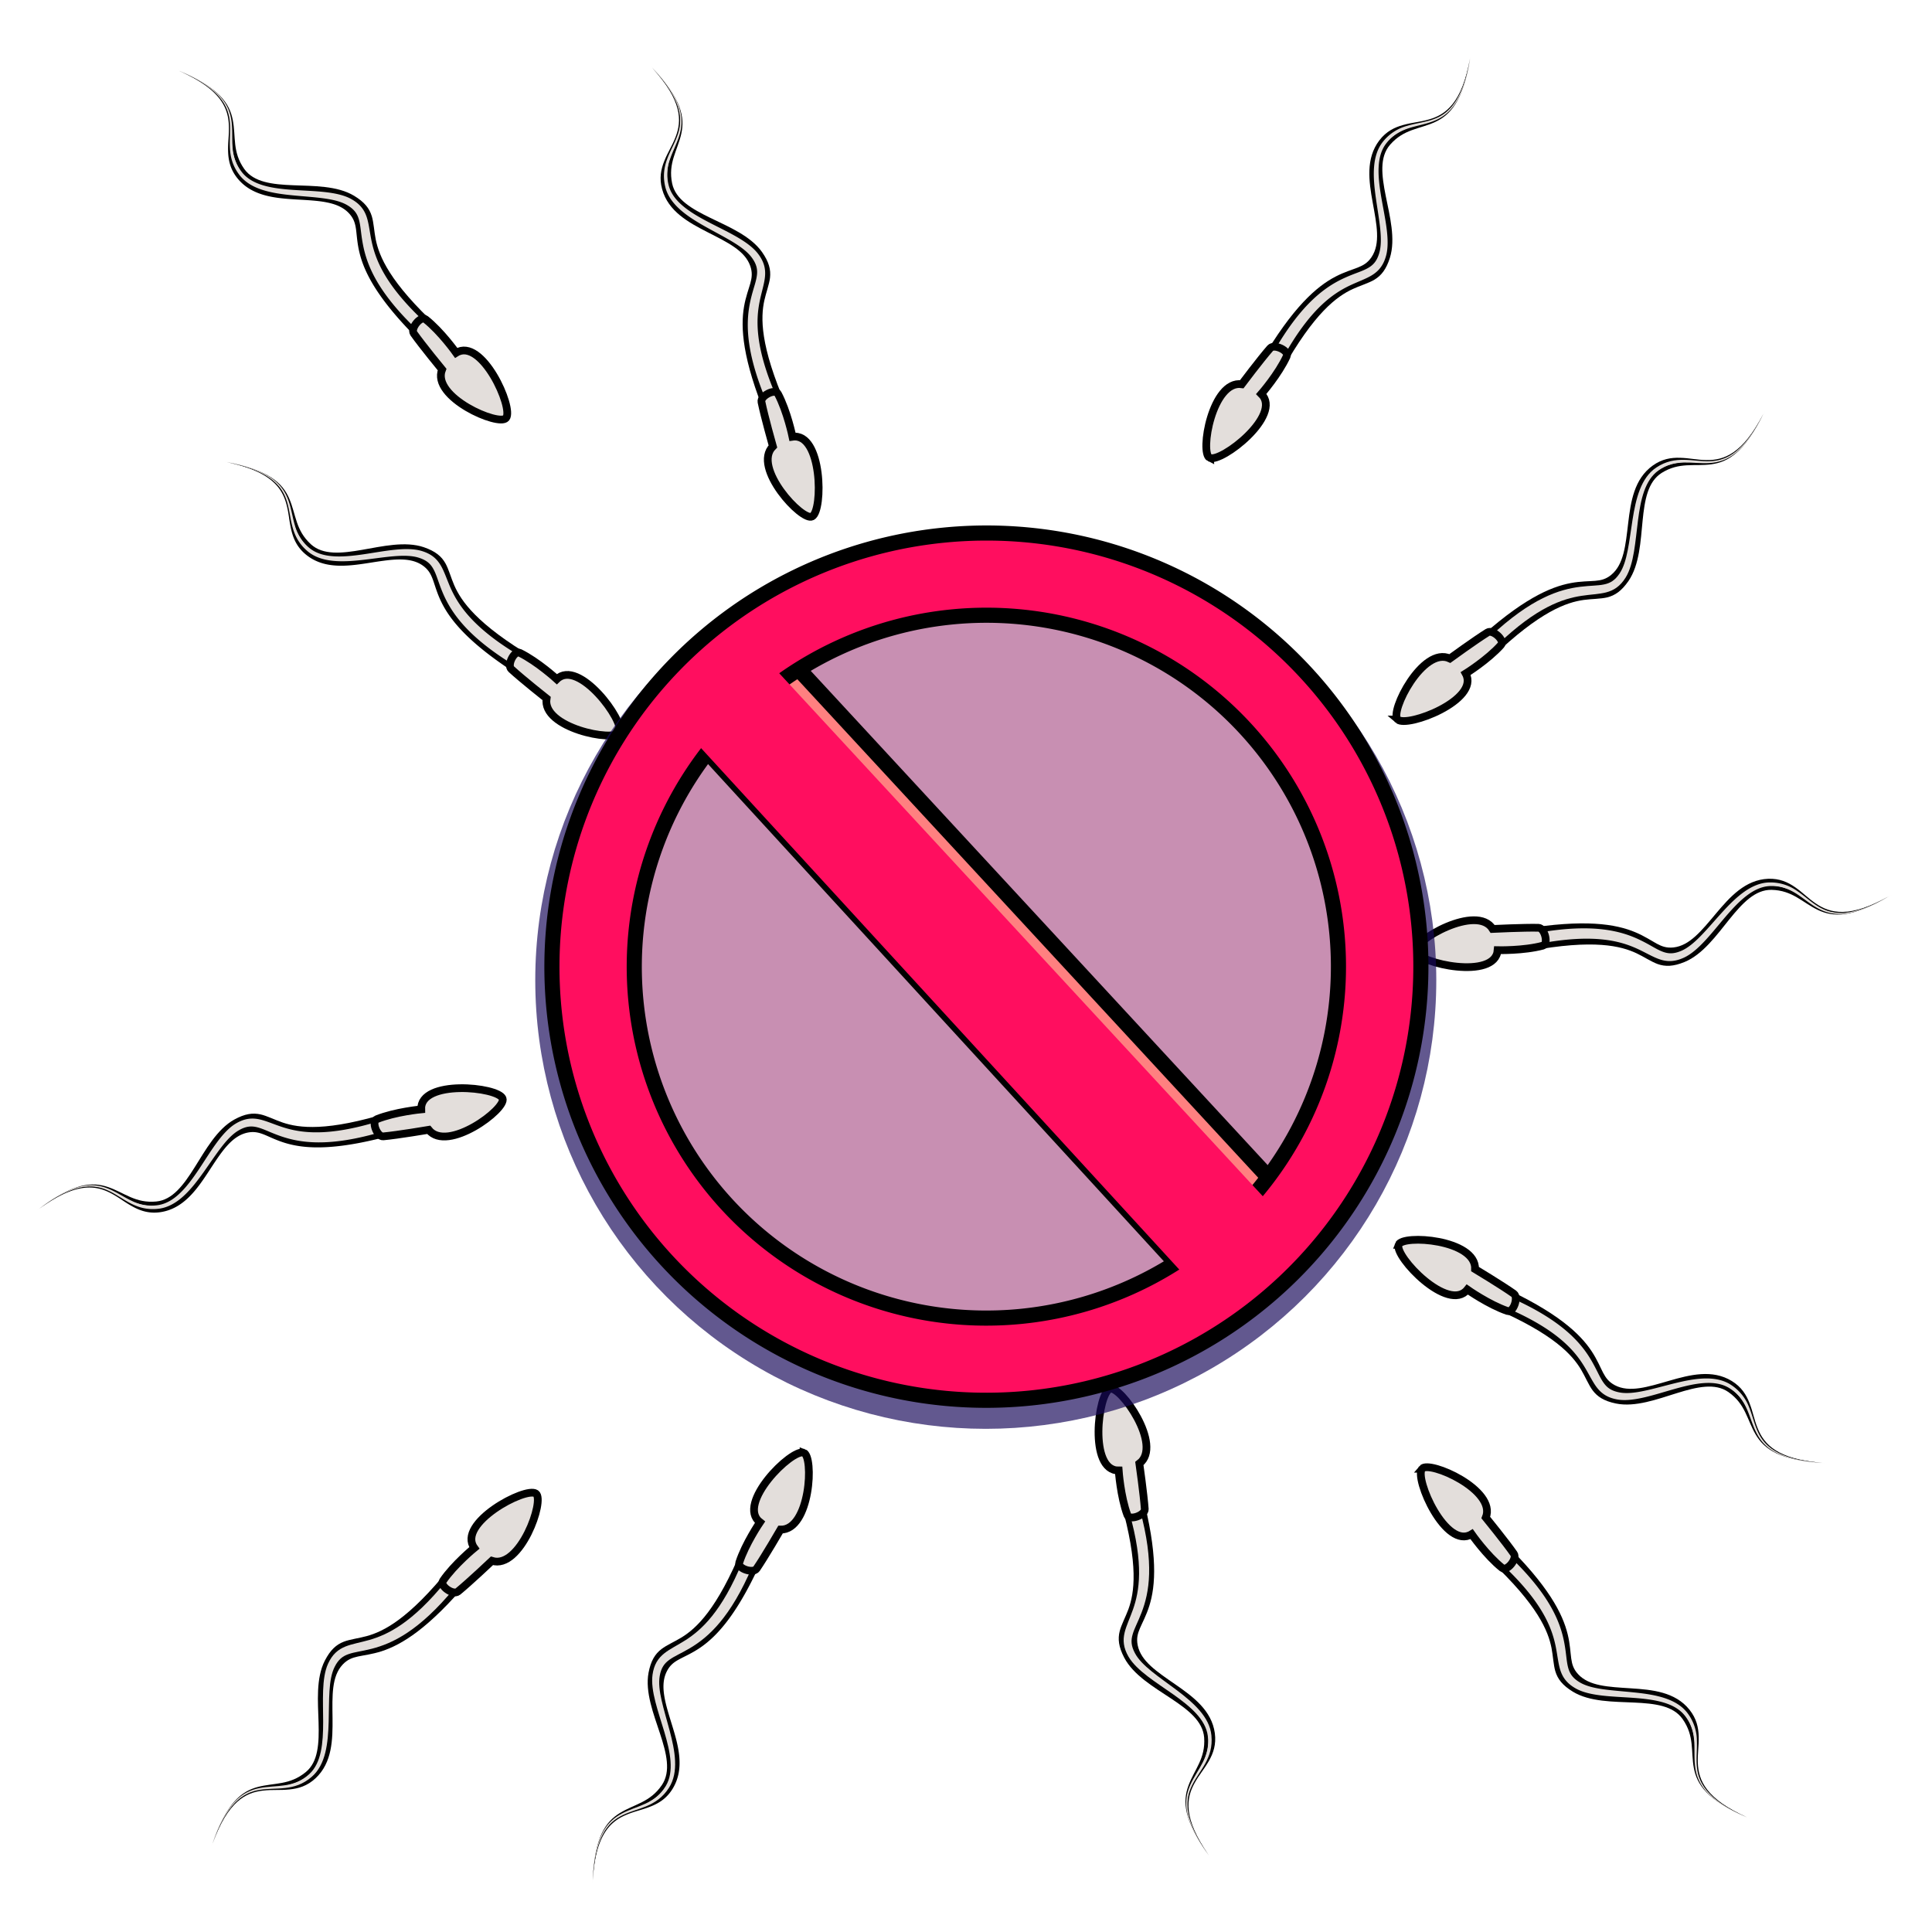 <svg xmlns="http://www.w3.org/2000/svg" viewBox="0 0 64 64">
	<g transform="matrix(.97 0 0 .97 .78 -184.808)">
		<g fill-rule="evenodd">
			<path d="M51.219 222.477l.038.224c2.09-.372 3.065-.208 3.645.009.306.115.487.234.719.343.225.106.453.173.764.126.69-.103 1.154-.759 1.59-1.317.456-.581.92-1.123 1.612-1.175.347-.027.61.077.853.232.204.13.508.389.731.527.533.33 1.203.462 2.533-.314-1.347.757-2 .585-2.492.25-.284-.192-.425-.359-.709-.557-.249-.174-.535-.305-.924-.29-.78.033-1.305.62-1.78 1.185-.494.589-.901 1.1-1.453 1.16-.234.024-.392-.033-.573-.13-.176-.096-.415-.258-.732-.39-.662-.278-1.717-.46-3.86-.106l.038.224z"/>
			<path d="M51.41 223.002c2.231-.415 3.15-.17 3.681.08.236.111.506.29.716.365.26.092.53.088.917-.07.622-.255 1.096-.918 1.53-1.456.225-.278.446-.533.681-.718.234-.183.48-.295.76-.29.718.016 1.05.43 1.579.684.516.247 1.156.285 2.43-.466-1.292.733-1.919.654-2.396.398-.465-.249-.851-.724-1.608-.767-.325-.02-.613.1-.878.29-.263.19-.505.453-.74.724-.486.559-.922 1.122-1.468 1.32-.337.125-.523.102-.686.033-.217-.09-.321-.204-.669-.385-.623-.324-1.633-.589-3.929-.187z"/>
			<path fill="#e3dedb" d="M51.796 222.745c1.835-.341 2.729-.086 3.308.177.276.125.54.287.77.363.256.087.511.09.835-.059.497-.233.962-.867 1.417-1.397.472-.55.956-1.025 1.52-1.046.366-.012.635.098.88.25.235.148.473.354.724.496.523.295 1.19.376 2.559-.444-1.385.805-2.038.69-2.528.39-.255-.157-.448-.347-.705-.52a1.578 1.578 0 0 0-.932-.296c-.635.001-1.173.512-1.658 1.046-.502.553-.932 1.106-1.379 1.293-.268.114-.451.096-.64.023-.217-.084-.396-.217-.73-.38-.637-.314-1.6-.597-3.507-.264z"/>
			<path fill="#e3dedb" stroke="#000" stroke-width=".264" d="M47.538 223.014c-.098-.368 2.098-1.633 2.633-.766 0 0 1.064-.052 1.567-.04.209.006.35.555.149.61-.657.177-1.545.155-1.545.155-.083 1.031-2.694.455-2.804.041z"/>
		</g>
		<g fill-rule="evenodd">
			<path d="M37.975 241.57l-.219.058c.564 2.047.49 3.033.329 3.63-.086.316-.188.507-.275.748-.085.234-.13.467-.055.772.167.678.863 1.079 1.458 1.462.622.4 1.204.811 1.32 1.496.059.343-.02.614-.152.87-.11.216-.34.543-.457.777-.28.56-.349 1.24.547 2.494-.878-1.272-.767-1.939-.48-2.459.166-.3.318-.457.49-.758.15-.264.254-.56.202-.947-.105-.774-.738-1.242-1.344-1.662-.632-.437-1.18-.795-1.29-1.34-.046-.23-.003-.393.077-.582.078-.184.218-.437.32-.765.215-.685.3-1.753-.253-3.853l-.218.058z"/>
			<path d="M37.47 241.809c.62 2.182.462 3.12.262 3.672-.09.246-.243.53-.297.747-.068.267-.039.536.154.906.312.596 1.015 1.006 1.592 1.39.297.197.572.393.778.61.204.216.338.451.36.73.05.717-.332 1.085-.535 1.636-.199.537-.178 1.177.69 2.377-.85-1.22-.83-1.85-.62-2.35.205-.486.643-.915.615-1.672-.01-.325-.156-.601-.37-.847-.214-.244-.498-.461-.79-.67-.601-.432-1.202-.814-1.45-1.339-.156-.325-.15-.512-.097-.68.07-.225.174-.34.322-.702.264-.65.435-1.68-.178-3.93z"/>
			<path fill="#e3dedb" d="M37.762 242.17c.51 1.794.338 2.708.13 3.309-.1.286-.235.565-.29.8-.063.263-.043.518.136.826.278.474.952.878 1.523 1.282.591.418 1.108.856 1.182 1.417.046.362-.039.64-.168.898-.124.249-.308.504-.426.767-.246.549-.265 1.22.68 2.507-.93-1.304-.876-1.966-.623-2.48.132-.27.304-.479.452-.75.143-.264.248-.562.209-.956-.06-.633-.619-1.12-1.196-1.555-.597-.448-1.187-.824-1.415-1.253-.138-.256-.137-.44-.082-.634.063-.225.179-.415.311-.763.253-.663.446-1.649-.063-3.516z"/>
			<path fill="#e3dedb" stroke="#000" stroke-width=".264" d="M37.1 237.954c.357-.132 1.82 1.938 1.006 2.55 0 0 .15 1.055.185 1.557.014.208-.52.401-.593.205-.237-.638-.298-1.524-.298-1.524-1.035.013-.703-2.64-.3-2.788z"/>
		</g>
		<g fill-rule="evenodd">
			<path d="M49.712 212.63l.155.166c1.544-1.457 2.45-1.855 3.053-1.991.32-.072.535-.071.79-.107.246-.035.473-.103.707-.314.521-.465.55-1.267.609-1.973.062-.736.153-1.443.703-1.867.276-.212.552-.27.84-.273.243-.003.639.046.901.04.627-.015 1.26-.273 1.947-1.651-.712 1.371-1.353 1.586-1.947 1.575-.344-.005-.553-.067-.9-.077-.303-.01-.614.038-.931.265-.635.455-.752 1.233-.839 1.965-.09.764-.15 1.415-.58 1.768-.181.148-.345.187-.55.204-.2.017-.488.012-.826.075-.706.132-1.689.558-3.286 2.03l.154.165z"/>
			<path d="M50.16 212.964c1.638-1.57 2.54-1.87 3.122-1.952.259-.036.583-.034.8-.087.267-.066.49-.217.728-.56.38-.555.413-1.37.482-2.058.035-.355.08-.69.175-.973.095-.282.24-.51.476-.66.61-.38 1.114-.215 1.695-.294.568-.076 1.124-.394 1.778-1.722-.68 1.322-1.247 1.6-1.786 1.647-.526.047-1.11-.139-1.765.24-.283.162-.459.42-.575.725-.116.302-.175.655-.223 1.01-.1.735-.156 1.444-.503 1.91-.214.289-.382.371-.556.403-.232.043-.38.005-.77.045-.7.07-1.69.403-3.39 1.997z"/>
			<path fill="#e3dedb" d="M50.342 212.537c1.347-1.291 2.235-1.568 2.863-1.665.3-.047.61-.057.843-.118.261-.069.478-.205.666-.508.289-.467.33-1.253.42-1.945.092-.72.237-1.381.698-1.709.298-.21.584-.265.872-.272.278-.007.59.036.877.017.6-.04 1.202-.338 1.897-1.774-.717 1.432-1.327 1.694-1.9 1.712-.3.009-.565-.045-.875-.049-.3-.003-.612.044-.942.263-.53.35-.7 1.072-.813 1.785-.117.737-.173 1.435-.444 1.837-.162.242-.325.328-.522.37-.229.049-.45.036-.82.082-.705.087-1.666.379-3.077 1.703z"/>
			<path fill="#e3dedb" stroke="#000" stroke-width=".264" d="M46.928 215.097c-.284-.254.86-2.516 1.782-2.084 0 0 .862-.627 1.289-.892.177-.11.598.271.459.427-.453.508-1.207.977-1.207.977.495.908-2.004 1.858-2.323 1.572z"/>
		</g>
		<g fill-rule="evenodd">
			<path d="M17.225 213.514l.118-.193c-1.818-1.096-2.444-1.862-2.737-2.406-.156-.288-.213-.497-.316-.732a1.237 1.237 0 0 0-.492-.598c-.588-.377-1.368-.188-2.064-.056-.726.138-1.431.24-1.987-.176-.279-.209-.408-.46-.489-.737-.068-.232-.127-.627-.203-.878-.183-.6-.601-1.14-2.114-1.431 1.513.317 1.891.877 2.041 1.452.087.332.084.55.167.887.073.294.202.582.505.826.609.49 1.39.393 2.119.28.76-.118 1.403-.234 1.858.084.191.136.273.283.345.475.07.188.142.467.294.776.316.644.99 1.477 2.837 2.62l.118-.193z"/>
			<path d="M17.426 212.993c-1.952-1.156-2.483-1.945-2.718-2.483-.105-.24-.19-.552-.299-.746-.135-.24-.341-.415-.735-.551-.636-.218-1.43-.03-2.111.088-.352.061-.686.108-.985.092-.297-.016-.556-.094-.763-.28-.53-.486-.507-1.016-.739-1.556-.225-.526-.681-.976-2.136-1.25 1.456.3 1.876.772 2.066 1.279.186.493.164 1.105.705 1.636.232.228.528.329.853.36.322.03.678-.009 1.034-.057.733-.102 1.431-.238 1.973-.029.336.129.46.269.538.427.104.212.107.366.25.73.256.655.842 1.52 2.834 2.729z"/>
			<path fill="#e3dedb" d="M16.966 212.933c-1.605-.951-2.11-1.732-2.373-2.31-.125-.277-.218-.573-.34-.78-.136-.235-.325-.406-.667-.506-.528-.153-1.296.018-1.987.118-.717.104-1.394.142-1.833-.214a1.488 1.488 0 0 1-.497-.767c-.08-.266-.123-.578-.219-.85-.2-.567-.648-1.066-2.218-1.35 1.572.305 1.988.823 2.159 1.37.09.286.109.556.188.856.077.29.207.577.506.836.48.418 1.22.387 1.938.305.742-.086 1.429-.22 1.889-.066.277.09.403.225.496.404.109.207.156.424.3.768.273.655.812 1.502 2.466 2.506z"/>
			<path fill="#e3dedb" stroke="#000" stroke-width=".264" d="M20.349 215.534c-.17.342-2.654-.152-2.487-1.157 0 0-.835-.661-1.205-1.002-.154-.141.101-.648.289-.557.61.3 1.265.9 1.265.9.742-.72 2.328 1.432 2.138 1.816z"/>
		</g>
		<ellipse cx="32.861" cy="223.998" fill="#c88fb2" stroke="#180a5a" stroke-linecap="round" stroke-linejoin="round" stroke-opacity=".678" stroke-width="1.789" rx="14.491" ry="14.427"/>
		<g fill-rule="evenodd">
			<path d="M42.45 202.986l.196.113c1.05-1.845 1.8-2.49 2.337-2.796.285-.163.492-.225.724-.334.225-.105.423-.237.585-.506.363-.597.155-1.373.005-2.065-.156-.722-.276-1.425.127-1.991.202-.284.449-.42.724-.507.23-.074.624-.143.873-.225.594-.198 1.124-.63 1.378-2.149-.28 1.52-.83 1.912-1.4 2.076-.33.095-.55.098-.883.19-.293.08-.577.215-.814.525-.473.62-.358 1.4-.227 2.125.137.757.27 1.397-.038 1.86-.13.194-.276.28-.466.356-.186.075-.463.154-.768.313-.636.333-1.452 1.027-2.55 2.901l.197.114z"/>
			<path d="M42.976 203.174c1.107-1.98 1.882-2.53 2.415-2.779.236-.11.547-.203.738-.317.237-.141.407-.352.533-.75.201-.64-.005-1.429-.141-2.107-.07-.35-.125-.683-.117-.983.009-.297.08-.558.262-.769.472-.543 1.003-.532 1.536-.777.52-.24.959-.706 1.196-2.167-.263 1.463-.724 1.894-1.226 2.097-.489.199-1.101.192-1.618.746-.223.238-.316.535-.338.861-.022.323.025.678.082 1.032.12.73.274 1.426.078 1.972-.12.34-.257.468-.414.549-.21.109-.363.116-.724.268-.647.272-1.497.88-2.656 2.9z"/>
			<path fill="#e3dedb" d="M43.025 202.713c.91-1.629 1.678-2.153 2.25-2.43.274-.132.567-.233.772-.359.23-.142.397-.336.488-.68.14-.532-.05-1.295-.167-1.983-.122-.715-.177-1.39.168-1.838.224-.288.481-.425.755-.516.264-.087.574-.138.843-.24.562-.213 1.05-.674 1.295-2.251-.266 1.579-.773 2.008-1.316 2.192-.284.097-.553.123-.85.21a1.578 1.578 0 0 0-.824.527c-.406.49-.357 1.23-.256 1.944.104.74.254 1.423.112 1.887-.083.279-.215.408-.39.506-.205.114-.42.167-.761.319-.648.289-1.482.849-2.445 2.528z"/>
			<path fill="#e3dedb" stroke="#000" stroke-width=".264" d="M40.508 206.16c-.346-.161.087-2.658 1.095-2.515 0 0 .64-.852.972-1.23.137-.157.65.085.563.275-.283.618-.868 1.287-.868 1.287.74.723-1.373 2.362-1.762 2.182z"/>
		</g>
		<g fill-rule="evenodd">
			<path d="M50.373 243.33l-.157.163c1.539 1.463 1.984 2.346 2.153 2.94.09.316.1.532.15.783.048.244.129.468.351.69.493.495 1.296.48 2.004.5.738.023 1.45.075 1.902.602.227.264.3.536.318.825.017.24-.011.64.01.9.049.625.34 1.243 1.754 1.855-1.408-.637-1.657-1.265-1.68-1.859-.012-.343.038-.555.03-.902-.008-.303-.072-.612-.316-.916-.488-.609-1.272-.683-2.008-.73-.767-.05-1.42-.074-1.796-.484-.158-.173-.206-.335-.234-.538-.028-.198-.038-.487-.12-.821-.17-.697-.648-1.656-2.204-3.171l-.157.163z"/>
			<path d="M50.064 243.795c1.657 1.55 2.004 2.435 2.118 3.012.05.256.066.58.13.793.08.264.244.48.6.697.574.35 1.389.338 2.08.37.357.016.693.042.982.122.286.08.522.212.683.44.414.588.277 1.1.386 1.677.107.562.455 1.1 1.816 1.68-1.356-.606-1.664-1.157-1.741-1.693-.075-.522.078-1.115-.335-1.75-.178-.273-.444-.434-.755-.535-.309-.099-.664-.138-1.022-.167-.738-.06-1.45-.077-1.933-.399-.3-.198-.392-.362-.433-.533-.056-.23-.026-.38-.087-.767-.108-.694-.493-1.665-2.178-3.276z"/>
			<path fill="#e3dedb" d="M50.5 243.954c1.362 1.275 1.686 2.146 1.818 2.768.063.297.09.606.163.835.083.258.231.466.544.638.482.263 1.268.261 1.965.313.723.054 1.392.162 1.743.605.226.287.298.569.32.856.021.277-.004.59.03.877.073.597.403 1.181 1.875 1.798-1.47-.638-1.764-1.233-1.813-1.805-.025-.298.014-.566.001-.876a1.578 1.578 0 0 0-.313-.926c-.379-.511-1.109-.641-1.826-.715-.743-.077-1.443-.095-1.86-.344-.25-.148-.344-.307-.397-.501-.06-.226-.06-.448-.126-.815-.125-.698-.469-1.642-1.867-2.98z"/>
			<path fill="#e3dedb" stroke="#000" stroke-width=".264" d="M47.759 240.683c.238-.297 2.558.722 2.178 1.667 0 0 .672.826.96 1.238.12.172-.238.612-.402.482-.532-.424-1.041-1.153-1.041-1.153-.88.545-1.964-1.9-1.695-2.234z"/>
		</g>
		<g fill-rule="evenodd">
			<path d="M50.313 234.64l-.092.207c1.942.856 2.66 1.536 3.02 2.039.192.266.275.465.407.685.128.213.28.396.564.53.631.3 1.381.013 2.054-.206.703-.23 1.39-.42 1.994-.079.303.172.463.404.579.669.096.221.205.605.313.845.258.57.741 1.054 2.278 1.15-1.54-.122-1.987-.629-2.209-1.18-.128-.319-.153-.536-.278-.858-.11-.284-.274-.552-.606-.756-.666-.407-1.429-.213-2.137-.008-.74.214-1.362.411-1.854.153-.207-.11-.307-.246-.403-.427-.093-.177-.2-.445-.39-.732-.396-.599-1.17-1.339-3.147-2.238l-.093.207z"/>
			<path d="M50.18 235.183c2.083.898 2.71 1.613 3.012 2.117.134.224.258.523.391.702.165.221.391.369.8.453.658.135 1.421-.151 2.083-.356.34-.106.666-.195.965-.217.296-.022.563.022.792.182.588.414.632.942.93 1.448.291.493.801.881 2.278.967-1.481-.111-1.958-.526-2.212-1.004-.247-.466-.303-1.076-.907-1.533-.26-.197-.565-.26-.891-.248-.324.01-.672.094-1.019.188-.714.193-1.39.418-1.953.279-.35-.085-.492-.208-.589-.355-.13-.197-.152-.35-.34-.693-.338-.616-1.029-1.399-3.159-2.345z"/>
			<path fill="#e3dedb" d="M50.643 235.185c1.714.738 2.314 1.448 2.648 1.99.16.257.29.539.437.73.165.214.374.36.726.416.544.084 1.283-.183 1.956-.37.698-.195 1.364-.319 1.845-.021.31.193.472.434.59.697.115.254.197.558.326.815.27.537.778.976 2.372 1.057-1.598-.103-2.076-.563-2.316-1.084-.125-.273-.178-.538-.295-.825a1.578 1.578 0 0 0-.61-.765c-.528-.353-1.259-.229-1.96-.055-.724.179-1.389.399-1.865.305-.286-.055-.428-.172-.543-.337-.134-.192-.209-.4-.395-.724-.354-.615-.997-1.387-2.766-2.172z"/>
			<path fill="#e3dedb" stroke="#000" stroke-width=".264" d="M46.957 233.035c.124-.36 2.652-.187 2.614.83 0 0 .912.55 1.323.841.17.121-.018.657-.216.59-.644-.22-1.37-.733-1.37-.733-.643.81-2.49-1.123-2.35-1.528z"/>
		</g>
		<g fill-rule="evenodd">
			<path d="M25.09 243.516l-.209-.089c-.823 1.957-1.49 2.686-1.987 3.055-.263.196-.46.282-.678.418a1.237 1.237 0 0 0-.521.573c-.289.636.01 1.381.242 2.05.24.699.444 1.382.112 1.992-.167.306-.396.47-.659.59-.22.101-.602.216-.84.328-.566.267-1.04.759-1.111 2.298.096-1.543.595-1.998 1.143-2.229.316-.134.533-.162.853-.293.281-.114.547-.283.745-.62.396-.672.189-1.43-.028-2.136-.226-.735-.434-1.355-.184-1.85.106-.21.24-.312.42-.41.175-.097.442-.209.725-.403.592-.406 1.319-1.193 2.184-3.185l-.208-.089z"/>
			<path d="M24.545 243.392c-.863 2.098-1.567 2.737-2.066 3.047-.222.138-.519.267-.695.403-.219.169-.362.398-.44.808-.123.66.176 1.418.392 2.076.111.34.206.663.233.961.027.296-.013.564-.168.796-.404.595-.932.648-1.432.955-.488.299-.868.815-.929 2.294.087-1.484.493-1.967.967-2.23.462-.254 1.07-.32 1.517-.932.193-.263.25-.57.233-.896-.016-.324-.105-.67-.205-1.015-.206-.71-.442-1.382-.312-1.948.078-.352.199-.495.345-.595.194-.133.346-.158.687-.352.61-.348 1.381-1.052 2.29-3.198z"/>
			<path fill="#e3dedb" d="M24.55 243.855c-.709 1.726-1.408 2.338-1.943 2.682-.256.163-.535.298-.723.448-.212.169-.355.381-.404.734-.075.545.205 1.28.403 1.95.206.694.342 1.358.052 1.844-.188.313-.426.48-.687.602-.252.118-.554.205-.809.339-.533.28-.962.795-1.017 2.39.076-1.6.528-2.086 1.045-2.334.27-.13.535-.188.82-.31.275-.118.541-.288.754-.621.344-.535.207-1.264.022-1.961-.191-.722-.422-1.383-.337-1.86.05-.287.165-.431.328-.55.19-.137.397-.215.717-.406.609-.365 1.37-1.02 2.125-2.802z"/>
			<path fill="#e3dedb" stroke="#000" stroke-width=".264" d="M26.638 240.133c.362.118.231 2.649-.787 2.628 0 0-.534.921-.818 1.336-.117.173-.656-.006-.592-.205.208-.648.709-1.382.709-1.382-.821-.63 1.08-2.51 1.488-2.377z"/>
		</g>
		<g fill-rule="evenodd">
			<path d="M15.051 244.335l-.174-.144c-1.344 1.643-2.19 2.153-2.772 2.366-.307.113-.522.14-.769.208-.24.067-.456.164-.662.402-.457.528-.381 1.328-.35 2.035.034.738.035 1.451-.456 1.942-.247.246-.513.338-.8.38-.239.033-.638.035-.897.075-.62.096-1.214.433-1.718 1.888.53-1.452 1.137-1.747 1.728-1.813.341-.038.557-.004.901-.039.302-.03.605-.116.89-.382.571-.533.587-1.32.58-2.057-.01-.77-.033-1.423.347-1.827.161-.17.319-.23.52-.274.195-.043.482-.075.81-.18.682-.222 1.602-.77 2.997-2.435l-.175-.145z"/>
			<path d="M14.564 244.062c-1.422 1.767-2.278 2.18-2.845 2.336-.251.07-.573.11-.78.19-.258.1-.46.278-.651.65-.306.598-.234 1.41-.213 2.101.01.358.009.695-.05.988-.057.292-.171.537-.386.715-.556.456-1.077.358-1.644.51-.553.149-1.063.536-1.541 1.937.503-1.399 1.03-1.747 1.559-1.864.515-.113 1.118-.004 1.72-.464.259-.198.4-.476.477-.793.076-.315.089-.672.09-1.031.005-.74-.03-1.451.254-1.958.175-.314.331-.418.5-.472.224-.072.376-.054.758-.143.684-.16 1.623-.617 3.104-2.416z"/>
			<path fill="#e3dedb" d="M14.439 244.508c-1.17 1.454-2.015 1.842-2.625 2.02-.291.084-.597.135-.82.225-.251.102-.448.265-.596.59-.226.5-.166 1.284-.166 1.983 0 .724-.057 1.4-.473 1.783-.269.247-.545.34-.83.383-.274.042-.589.04-.871.096-.59.116-1.149.489-1.653 2.003.526-1.513 1.097-1.85 1.664-1.942.296-.048.566-.028.873-.065.298-.034.601-.122.9-.381.482-.416.557-1.153.578-1.875.02-.746-.014-1.445.204-1.879.129-.26.28-.367.47-.434.22-.078.442-.094.802-.186.688-.178 1.603-.59 2.833-2.085z"/>
			<path fill="#e3dedb" stroke="#000" stroke-width=".264" d="M17.496 241.53c.314.216-.53 2.606-1.5 2.297 0 0-.773.732-1.163 1.05-.162.132-.628-.192-.51-.365.383-.562 1.071-1.124 1.071-1.124-.608-.837 1.748-2.1 2.102-1.858z"/>
		</g>
		<g fill-rule="evenodd">
			<path d="M25.58 204.696l.208-.088c-.832-1.953-.89-2.94-.81-3.553.043-.325.119-.527.173-.778.052-.243.067-.48-.049-.772-.256-.65-.999-.954-1.64-1.254-.67-.313-1.302-.644-1.508-1.307-.104-.332-.062-.61.035-.883.08-.228.264-.583.349-.83.202-.594.18-1.277-.876-2.399 1.04 1.143 1.02 1.818.805 2.372-.125.32-.255.496-.384.817-.114.281-.178.59-.074.966.207.753.896 1.132 1.553 1.467.685.35 1.275.631 1.457 1.156.076.222.056.39.002.587-.053.193-.158.462-.216.801-.12.708-.062 1.777.766 3.785l.209-.087z"/>
			<path d="M26.048 204.391c-.906-2.08-.874-3.03-.75-3.604.055-.255.17-.559.195-.78.03-.274-.034-.536-.274-.877-.388-.549-1.14-.862-1.763-1.165-.321-.156-.62-.314-.852-.502-.232-.186-.396-.401-.454-.674-.146-.704.183-1.12.311-1.693.125-.559.019-1.19-1-2.264 1.005 1.095 1.069 1.724.927 2.246-.138.51-.515.992-.386 1.74.054.32.235.575.48.79.244.213.554.39.871.559.654.347 1.3.645 1.617 1.132.197.301.216.488.186.662-.04.232-.127.359-.225.738-.175.68-.207 1.724.7 3.87z"/>
			<path fill="#e3dedb" d="M25.71 204.073c-.744-1.71-.696-2.64-.57-3.262.06-.298.157-.592.18-.832.027-.269-.026-.519-.245-.8-.339-.433-1.06-.744-1.68-1.068-.642-.335-1.213-.7-1.36-1.246a1.488 1.488 0 0 1 .046-.913c.09-.263.238-.54.32-.817.17-.576.099-1.244-1.008-2.394 1.096 1.168 1.13 1.831.948 2.376-.095.284-.237.514-.348.803-.107.28-.17.59-.08.975.145.62.763 1.028 1.393 1.381.651.365 1.287.659 1.57 1.053.17.235.195.418.166.617-.033.232-.122.435-.207.798-.162.691-.221 1.694.532 3.477z"/>
			<path fill="#e3dedb" stroke="#000" stroke-width=".264" d="M26.93 208.162c-.337.179-2.063-1.677-1.339-2.393 0 0-.29-1.025-.39-1.518-.042-.205.462-.467.56-.282.32.6.499 1.47.499 1.47 1.023-.15 1.049 2.523.67 2.723z"/>
		</g>
		<g fill-rule="evenodd">
			<path d="M12.768 229.004l-.065-.217c-2.032.615-3.019.567-3.62.42-.318-.078-.511-.175-.754-.256a1.237 1.237 0 0 0-.774-.035c-.674.184-1.056.89-1.424 1.494-.384.632-.781 1.224-1.462 1.358-.342.067-.615-.005-.875-.13-.218-.106-.55-.326-.788-.438-.567-.266-1.249-.317-2.479.61 1.25-.91 1.919-.816 2.446-.542.304.158.465.307.77.47.267.144.567.24.952.179.77-.125 1.223-.769 1.627-1.386.422-.643.766-1.198 1.307-1.323.23-.051.393-.013.584.062.186.074.442.208.773.302.69.197 1.76.254 3.846-.35l-.064-.218z"/>
			<path d="M12.516 228.506c-2.166.675-3.107.54-3.665.354-.247-.083-.537-.229-.754-.278-.269-.06-.537-.025-.902.177-.587.326-.98 1.04-1.349 1.626-.19.303-.379.582-.591.793-.21.21-.442.35-.72.378-.715.069-1.093-.304-1.649-.493-.541-.185-1.181-.148-2.359.749 1.198-.88 1.83-.876 2.333-.678.492.193.931.62 1.687.572.326-.019.598-.17.838-.391.239-.22.449-.51.65-.806.417-.612.783-1.222 1.302-1.484.32-.164.508-.162.677-.114.227.065.344.166.71.304.657.248 1.692.393 3.924-.276z"/>
			<path fill="#e3dedb" d="M12.163 228.806c-1.782.555-2.7.407-3.305.214-.29-.092-.571-.22-.807-.27-.265-.056-.52-.03-.823.157-.467.29-.854.974-1.243 1.555-.403.602-.828 1.13-1.387 1.217a1.488 1.488 0 0 1-.902-.145c-.252-.118-.512-.295-.777-.406-.555-.232-1.226-.234-2.49.741 1.28-.962 1.943-.924 2.465-.684.272.125.485.291.76.433.267.137.568.233.961.185.631-.077 1.105-.647 1.524-1.235.434-.608.795-1.208 1.217-1.446.252-.145.437-.149.632-.099.226.059.42.169.77.293.67.236 1.66.404 3.514-.152z"/>
			<path fill="#e3dedb" stroke="#000" stroke-width=".264" d="M16.36 228.038c.14.354-1.891 1.868-2.524 1.07 0 0-1.051.178-1.552.224-.208.02-.414-.51-.22-.587.632-.253 1.516-.336 1.516-.336-.038-1.034 2.622-.77 2.78-.371z"/>
		</g>
		<g fill-rule="evenodd">
			<path d="M13.852 202.165l.156-.164c-1.545-1.456-1.995-2.336-2.167-2.93-.091-.315-.103-.53-.154-.782a1.237 1.237 0 0 0-.355-.689c-.494-.492-1.297-.473-2.005-.49-.739-.019-1.45-.068-1.905-.592-.229-.263-.302-.536-.323-.824-.017-.24.009-.64-.013-.9-.052-.625-.347-1.242-1.763-1.847 1.411.63 1.663 1.257 1.688 1.85.014.344-.035.557-.025.903.01.304.075.612.32.914.491.607 1.275.678 2.011.722.768.045 1.422.067 1.799.475.159.172.207.334.237.536.028.199.04.487.123.821.173.697.656 1.653 2.22 3.16l.156-.163z"/>
			<path d="M14.158 201.698c-1.664-1.542-2.015-2.426-2.132-3.002-.051-.255-.068-.579-.134-.792-.081-.263-.246-.478-.603-.694-.575-.347-1.39-.332-2.082-.36-.357-.014-.693-.039-.982-.118-.286-.078-.523-.209-.686-.435-.416-.587-.281-1.1-.394-1.676-.11-.562-.46-1.098-1.824-1.673 1.36.6 1.67 1.15 1.75 1.686.078.522-.073 1.115.344 1.748.178.272.446.433.757.531.309.098.664.136 1.022.163.739.056 1.45.07 1.935.39.302.196.394.36.436.53.057.23.028.38.09.767.112.694.502 1.662 2.194 3.265z"/>
			<path fill="#e3dedb" d="M13.722 201.541c-1.369-1.268-1.697-2.138-1.831-2.759-.065-.297-.093-.605-.168-.834-.084-.258-.233-.465-.546-.635-.484-.261-1.27-.256-1.967-.304-.723-.05-1.392-.156-1.746-.597a1.488 1.488 0 0 1-.324-.854c-.023-.278.001-.591-.034-.877-.076-.597-.408-1.18-1.883-1.789 1.472.63 1.769 1.224 1.82 1.796.027.298-.01.566.004.876.014.299.08.608.318.924.38.51 1.111.637 1.83.707.743.073 1.443.088 1.86.335.25.147.346.305.4.5.062.225.062.447.13.813.128.698.476 1.64 1.881 2.971z"/>
			<path fill="#e3dedb" stroke="#000" stroke-width=".264" d="M16.479 204.799c-.238.298-2.562-.71-2.186-1.656 0 0-.677-.823-.967-1.234-.12-.171.236-.613.4-.483.534.421 1.047 1.147 1.047 1.147.877-.549 1.972 1.89 1.706 2.226z"/>
		</g>
	</g>
	<path fill="#ff8080" fill-rule="evenodd" stroke="#000" stroke-width=".795" d="M17.628 1007.988l28.23 30.794 4.61-4.543-28.441-30.762z" transform="matrix(.647 0 0 .647 10.84 -628.557)"/>
	<path fill="#ff0e5f" stroke="#000" stroke-linejoin="round" stroke-width=".774" d="M17.793 1005.525a22.2 22.245 84.26 0 0-6.178 17.686 22.2 22.245 84.26 0 0 24.354 19.866 22.2 22.245 84.26 0 0 19.914-24.316 22.2 22.245 84.26 0 0-24.354-19.864 22.2 22.245 84.26 0 0-13.736 6.628zm3.396 2.558a17.992 18.028 84.26 0 1 10.76-4.998 17.992 18.028 84.26 0 1 19.735 16.098 17.992 18.028 84.26 0 1-16.135 19.707 17.992 18.028 84.26 0 1-19.739-16.1 17.992 18.028 84.26 0 1 5.38-14.706z" transform="matrix(.647 0 0 .647 10.84 -628.557)"/>
	<path fill="#ff0e5f" fill-rule="evenodd" d="M22.881 24.409l17.37 18.94 2.634-2.583-17.497-18.923z"/>
</svg>
